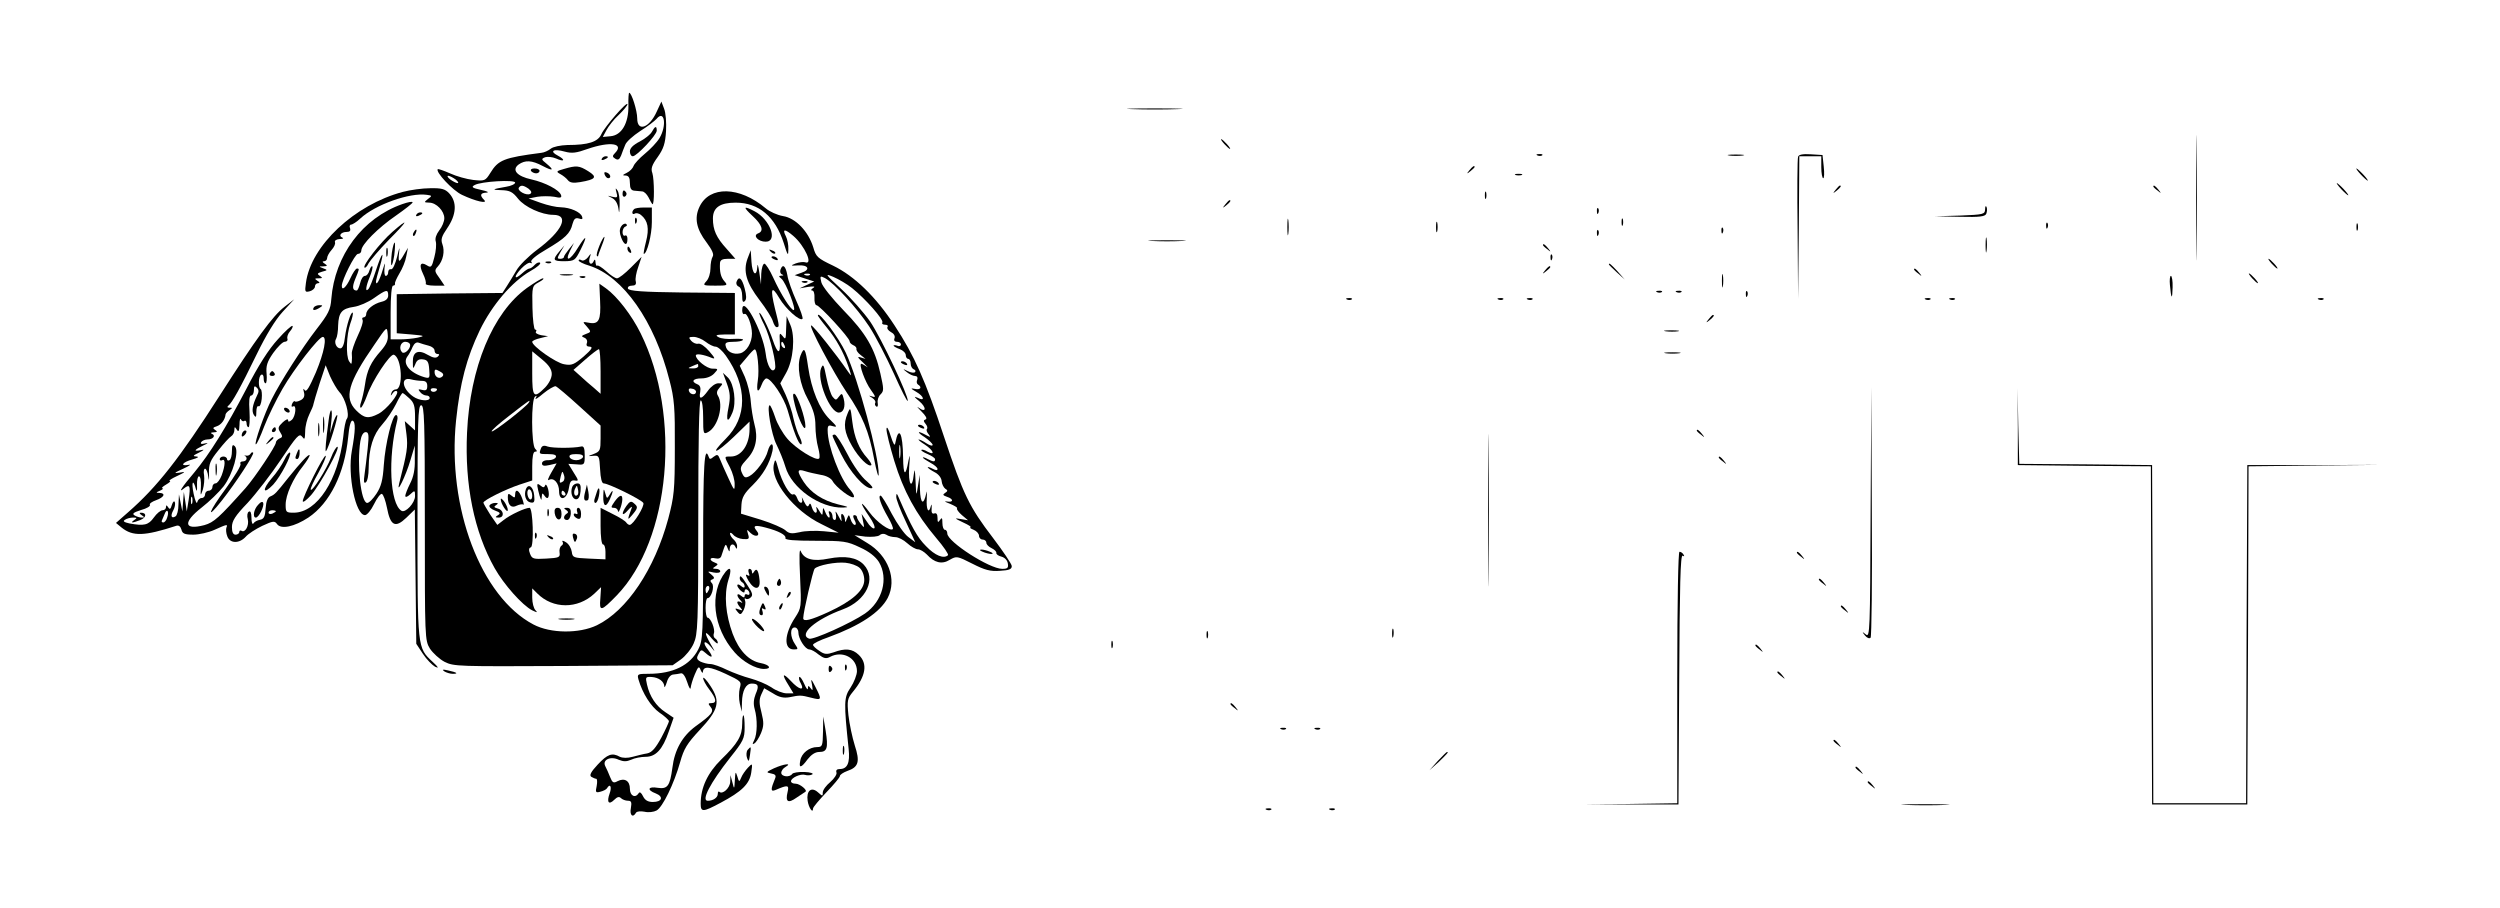 <?xml version="1.0" standalone="no"?>
<!DOCTYPE svg PUBLIC "-//W3C//DTD SVG 20010904//EN"
 "http://www.w3.org/TR/2001/REC-SVG-20010904/DTD/svg10.dtd">
<svg version="1.0" xmlns="http://www.w3.org/2000/svg"
 width="1024pt" height="372pt" viewBox="0 0 1024 372"
 preserveAspectRatio="xMidYMid meet">

<g transform="translate(0,372) scale(0.1,-0.1)"
fill="#000000" stroke="none">
<path d="M2574 3287 c1 -72 -28 -121 -73 -125 l-32 -3 15 28 c8 15 30 44 50
62 20 19 36 39 36 44 0 15 -94 -93 -107 -123 -14 -31 -53 -44 -139 -44 -29 -1
-58 -7 -68 -15 -10 -8 -27 -16 -39 -17 -154 -20 -176 -29 -209 -83 -20 -32
-23 -33 -70 -28 -26 3 -69 15 -95 27 -25 11 -48 19 -50 17 -10 -11 61 -87 99
-105 57 -27 108 -38 91 -21 -19 19 -16 29 10 30 12 1 2 6 -22 11 -37 8 -42 12
-27 20 26 15 166 23 166 10 0 -6 -17 -14 -37 -17 -58 -10 -62 -13 -18 -14 33
-1 45 -7 67 -35 27 -34 97 -66 144 -66 68 0 38 -66 -66 -143 -36 -27 -74 -65
-85 -85 -12 -20 -29 -49 -39 -64 l-18 -28 -217 -2 -216 -3 0 -80 0 -80 60 -5
c55 -5 57 -6 26 -13 -18 -4 -51 -7 -72 -7 l-39 0 0 110 c0 67 4 110 10 110 5
0 9 3 8 8 -2 4 7 23 18 42 12 19 25 51 28 70 l7 35 -16 -27 c-21 -37 -25 -35
-20 10 3 24 0 18 -8 -18 -8 -32 -18 -54 -25 -53 -7 2 -12 -4 -12 -12 0 -8 -4
-15 -10 -15 -5 0 -7 15 -5 33 4 25 2 23 -8 -10 -12 -41 -27 -67 -27 -46 0 5 7
32 15 58 22 75 10 65 -15 -12 -12 -37 -26 -72 -31 -77 -14 -15 -11 10 6 51 8
20 13 39 10 42 -3 3 -8 -5 -12 -17 -3 -12 -11 -22 -18 -22 -8 0 -16 -13 -20
-30 -4 -16 -10 -30 -14 -30 -18 0 -19 15 -6 47 17 41 18 43 7 43 -5 0 -17 -18
-27 -40 -17 -37 -35 -53 -35 -31 0 24 54 131 66 131 8 0 14 6 14 14 0 24 69
93 142 143 37 26 68 50 68 54 0 5 -19 1 -42 -7 -163 -57 -277 -210 -291 -389
-3 -43 -12 -61 -61 -124 -58 -75 -147 -214 -183 -286 -29 -56 -74 -185 -65
-185 4 0 19 33 34 73 15 39 49 109 75 154 47 82 149 213 165 213 18 0 6 -63
-28 -145 -27 -62 -39 -83 -46 -73 -6 9 -7 6 -3 -9 4 -15 0 -25 -13 -32 -11 -6
-22 -8 -24 -5 -3 3 -8 -2 -12 -11 -3 -9 -2 -13 4 -10 16 10 11 -41 -5 -55 -11
-9 -15 -9 -15 -1 0 7 -10 2 -22 -9 -19 -18 -21 -24 -10 -41 10 -16 10 -20 -3
-25 -8 -4 -15 -11 -15 -17 0 -14 -86 -143 -124 -186 -109 -122 -130 -141 -169
-152 -84 -22 -89 11 -11 72 31 24 71 63 90 87 38 50 65 145 46 164 -9 9 -12 5
-12 -19 0 -18 -4 -35 -10 -38 -5 -3 -10 -1 -10 4 0 6 -7 11 -15 11 -8 0 -15
-5 -15 -11 0 -5 5 -7 10 -4 14 8 13 -21 -2 -62 -7 -18 -18 -33 -25 -33 -7 0
-13 -7 -13 -15 0 -8 -7 -15 -15 -15 -8 0 -15 -7 -15 -15 0 -8 -6 -15 -14 -15
-8 0 -16 -8 -18 -17 -2 -10 -9 6 -15 35 -10 49 -2 63 10 17 3 -11 5 -3 4 17
-1 21 3 37 8 37 6 0 9 -19 8 -42 -2 -40 -2 -41 8 -12 5 17 7 42 5 58 -3 15 -1
27 4 27 5 0 11 -15 13 -32 3 -21 4 -16 3 13 -1 39 5 53 39 95 21 27 45 53 52
57 7 4 13 16 13 25 0 15 2 15 10 2 7 -11 10 -6 11 20 0 19 3 29 6 22 2 -6 9
-10 14 -6 5 3 9 -2 9 -10 0 -9 4 -16 8 -16 4 0 6 29 4 65 -3 44 -1 65 7 65 6
0 11 10 11 22 0 17 3 19 12 10 9 -9 9 -17 0 -34 -18 -38 -22 -62 -12 -78 8
-12 10 -9 10 13 0 16 4 26 9 23 5 -3 11 10 13 30 2 19 0 37 -4 40 -11 7 -10
52 2 59 6 3 10 -3 10 -14 0 -12 3 -21 8 -21 4 0 6 18 4 39 -3 32 2 49 27 85
18 25 39 46 47 46 9 0 14 6 11 13 -2 6 2 20 11 30 8 9 13 20 10 22 -3 3 -30
-21 -60 -55 -37 -40 -80 -107 -129 -203 -82 -157 -150 -266 -213 -342 -52 -61
-68 -87 -43 -66 25 20 28 11 20 -45 l-8 -49 -6 40 -6 40 -3 -40 -3 -40 -7 35
-7 35 -2 -42 c0 -23 -6 -45 -12 -48 -17 -11 -22 2 -9 25 6 11 9 26 6 33 -2 7
-8 2 -12 -11 -5 -18 -9 -20 -15 -10 -7 10 -9 10 -9 1 0 -7 -6 -13 -14 -13 -8
0 -24 -13 -36 -30 -22 -31 -40 -35 -100 -24 -22 5 -28 9 -18 15 7 5 22 9 33 9
17 0 17 -2 5 -10 -19 -13 -8 -13 25 0 25 10 27 30 2 30 -7 0 -6 -4 3 -10 13
-9 13 -10 0 -10 -8 0 -21 4 -29 9 -11 7 -4 12 27 22 23 6 39 16 36 21 -3 5 8
13 25 19 34 12 41 29 14 30 -15 0 -15 2 2 9 11 5 16 9 10 10 -5 0 1 7 15 15
14 8 21 15 15 15 -5 1 8 10 30 20 36 17 37 19 10 14 -25 -4 -22 -1 15 16 25
11 35 19 23 16 -38 -7 -26 11 15 22 22 6 29 11 17 12 -17 1 -15 4 10 16 22 11
24 14 7 10 -31 -6 -27 1 10 19 20 9 23 12 9 9 -16 -4 -21 -3 -17 5 4 6 16 11
26 11 23 0 35 16 18 23 -7 3 -4 6 7 6 15 1 17 3 6 10 -11 7 -9 10 7 15 18 6
34 27 36 49 1 4 8 12 16 17 13 9 13 10 0 10 -9 0 -11 3 -5 8 15 11 50 74 116
210 39 80 76 141 107 175 l47 51 -40 -31 c-48 -37 -116 -130 -265 -363 -165
-258 -257 -375 -375 -478 l-50 -44 23 -19 c46 -37 94 -35 223 7 11 4 18 -2 22
-15 4 -17 13 -21 49 -21 23 0 63 9 87 20 51 23 55 24 48 8 -2 -7 -1 -23 4 -35
11 -30 49 -30 75 -2 10 12 41 32 68 45 45 21 51 21 61 7 16 -22 70 -11 128 27
88 59 148 180 163 329 4 46 11 70 18 68 13 -5 12 -40 -3 -124 -18 -99 15 -263
54 -263 8 0 25 20 37 45 12 25 27 44 32 42 6 -2 15 -27 21 -57 14 -74 34 -84
79 -41 l35 34 3 -275 3 -275 27 -41 c15 -23 38 -46 50 -53 17 -8 14 -2 -10 20
-63 59 -62 52 -62 576 0 416 2 475 15 475 13 0 15 -60 15 -481 0 -472 0 -482
21 -516 12 -18 39 -43 60 -54 38 -19 56 -19 487 -17 l447 3 34 24 c18 13 42
42 52 65 17 38 19 74 19 519 0 311 3 477 10 477 6 0 10 -30 10 -70 0 -67 1
-70 20 -60 41 22 65 111 40 150 -6 10 -4 20 7 32 15 17 15 18 -5 18 -12 0 -30
-13 -42 -30 -26 -36 -39 -39 -32 -5 3 17 -1 27 -12 31 -27 11 -18 24 17 24 21
0 41 8 52 20 18 19 17 20 -7 20 -23 0 -68 36 -68 54 0 9 32 4 65 -10 16 -6 14
-1 -10 27 -17 20 -37 34 -46 31 -8 -2 -21 4 -28 12 -12 14 -10 16 10 16 13 0
35 -9 49 -20 14 -11 32 -20 41 -20 9 0 28 -17 42 -37 89 -126 89 -252 -1 -341
-69 -69 -40 -62 33 8 l65 63 0 -31 c0 -63 -33 -112 -76 -112 -29 0 -29 3 -4
-45 11 -22 20 -53 19 -70 0 -27 -2 -25 -25 25 -14 30 -30 66 -35 79 -8 20 -11
21 -26 10 -13 -11 -17 -11 -20 -1 -18 52 -23 -30 -23 -368 0 -360 -1 -383 -20
-420 -33 -65 -103 -100 -203 -100 -45 0 -48 -1 -42 -23 17 -58 51 -111 86
-136 21 -14 38 -30 39 -35 0 -4 -14 -35 -31 -67 -24 -44 -39 -61 -58 -65 -14
-2 -41 -9 -60 -14 -21 -6 -41 -5 -52 0 -32 18 -51 11 -91 -32 -28 -30 -35 -44
-26 -50 7 -4 16 -8 20 -8 4 0 5 -13 2 -29 -6 -27 -4 -29 15 -24 12 3 24 9 27
14 13 22 21 6 11 -21 -13 -36 -4 -49 19 -26 12 12 20 14 27 7 6 -6 19 -11 29
-11 14 0 16 -6 12 -30 -6 -29 8 -42 21 -19 4 6 19 7 35 4 16 -4 38 -1 49 5 25
13 72 110 97 199 15 54 28 75 79 130 79 84 87 117 45 181 -16 25 -30 39 -30
32 0 -7 11 -28 25 -46 29 -38 32 -56 9 -56 -14 0 -14 -3 -4 -15 16 -19 6 -32
-61 -80 -54 -40 -86 -96 -95 -170 -10 -75 -20 -88 -60 -82 -40 7 -46 -9 -8
-23 33 -13 26 -35 -12 -35 -20 0 -32 7 -40 23 -7 15 -14 20 -18 13 -14 -22
-36 -11 -36 18 0 33 -22 46 -51 31 -16 -9 -21 -6 -30 17 -6 15 -15 36 -20 45
-13 26 22 42 55 26 20 -8 32 -8 51 0 14 7 41 12 59 12 42 0 70 30 95 103 l20
57 -34 23 c-38 25 -64 64 -75 113 -7 31 -6 32 19 31 29 -2 51 -18 52 -39 0 -7
5 1 10 17 5 19 16 31 26 32 10 1 24 3 32 5 8 2 18 -12 26 -37 7 -22 13 -32 14
-22 1 10 8 34 17 55 14 33 17 35 24 17 5 -11 9 -14 9 -7 2 25 28 22 93 -8 64
-30 66 -32 58 -59 -4 -16 -4 -44 0 -62 l8 -34 1 38 c1 48 16 77 40 77 27 0 31
-9 16 -43 -8 -21 -10 -40 -4 -61 12 -42 11 -103 -2 -128 -8 -16 -8 -19 1 -13
7 4 19 23 27 42 12 30 12 43 2 84 -10 37 -10 54 -1 74 l12 26 36 -21 c25 -16
43 -20 67 -16 44 9 47 9 90 -2 43 -11 44 -9 17 44 -18 36 -20 36 -14 9 4 -23
3 -26 -5 -15 -10 13 -11 13 -12 0 0 -8 -7 0 -15 19 -8 18 -17 31 -20 28 -3 -3
-1 -15 6 -26 17 -32 -7 -27 -41 10 -34 36 -38 28 -9 -18 l20 -33 -28 0 c-15 0
-44 11 -63 25 -20 13 -59 29 -85 36 -27 7 -70 23 -96 35 -26 13 -57 24 -68 24
-12 0 -30 5 -41 10 -16 9 -17 15 -8 31 10 19 12 19 28 5 28 -25 35 -19 12 11
-27 33 -16 46 11 13 19 -24 19 -23 -1 11 -28 49 -26 61 4 24 14 -16 25 -25 25
-18 0 6 -5 15 -11 18 -6 4 -8 13 -5 21 6 16 -13 64 -26 64 -4 0 -8 18 -8 40 0
22 3 40 8 40 15 0 30 48 18 61 -8 8 -8 13 2 16 10 4 8 9 -5 20 -17 13 -16 14
10 8 15 -3 27 -1 27 5 0 5 -8 10 -17 10 -15 0 -16 2 -3 10 12 8 12 10 -3 16
-24 9 -21 23 3 17 13 -3 22 0 25 11 17 52 17 52 25 31 7 -17 9 -17 9 -2 1 20
17 23 24 5 4 -8 6 -7 6 3 1 9 -6 22 -14 29 -8 7 -15 18 -15 24 0 6 6 4 13 -4
7 -9 25 -17 40 -18 25 -2 27 1 21 20 -6 21 -6 21 10 5 21 -20 43 -12 25 9 -17
21 -8 25 37 13 54 -14 85 -31 81 -43 -3 -8 37 -11 122 -11 116 0 131 -2 183
-27 38 -17 64 -38 78 -60 40 -67 15 -161 -57 -211 -57 -39 -212 -109 -229
-103 -45 17 26 79 138 120 97 36 139 126 86 183 -28 30 -77 38 -144 25 -63
-13 -100 -3 -114 30 -6 15 -7 -21 -3 -104 6 -126 5 -128 -20 -167 -45 -68 -48
-131 -6 -131 19 0 19 1 5 22 -20 29 -21 68 -1 68 8 0 15 -9 15 -20 0 -26 28
-70 45 -70 7 0 24 -9 38 -21 21 -16 31 -18 46 -10 51 28 111 -3 111 -58 0 -15
-12 -46 -26 -67 -28 -41 -28 -61 -8 -252 6 -57 -5 -82 -37 -82 -11 0 -16 -5
-13 -14 3 -7 -9 -25 -25 -39 -17 -14 -31 -33 -31 -43 0 -16 -1 -16 -20 1 -27
24 -48 6 -42 -35 4 -28 22 -54 22 -32 0 6 25 35 55 67 30 31 55 61 55 66 0 6
14 15 30 21 47 16 53 38 31 105 -10 32 -22 88 -26 124 -6 60 -4 68 18 95 54
65 62 116 24 152 -26 25 -55 28 -103 10 -27 -9 -37 -9 -58 6 -14 9 -26 20 -26
25 0 5 28 19 63 31 129 47 212 102 243 161 39 76 2 174 -84 225 l-52 32 45 -6
c25 -2 51 0 58 6 8 7 18 7 27 2 8 -6 25 -10 37 -10 12 0 34 -11 49 -25 15 -14
35 -25 44 -25 9 0 25 -10 36 -21 31 -34 62 -42 94 -22 28 16 30 16 93 -16 51
-26 73 -32 113 -29 38 2 49 7 48 20 -1 9 -36 61 -77 115 -97 127 -121 176
-201 416 -75 227 -121 331 -202 454 -76 117 -165 203 -252 245 -63 30 -70 36
-81 75 -20 65 -72 120 -124 128 -23 4 -55 18 -71 32 -107 90 -230 93 -271 6
-22 -46 -13 -91 29 -146 23 -31 31 -49 25 -58 -5 -8 -9 -29 -9 -48 0 -19 -7
-43 -17 -53 -15 -17 -14 -18 37 -18 50 0 52 1 37 18 -15 17 -20 39 -18 75 1
12 10 17 32 17 l31 0 -36 41 c-42 46 -56 77 -56 124 0 45 29 65 93 65 95 0
162 -57 197 -165 16 -52 19 -56 19 -27 1 18 -4 42 -10 54 -16 31 -5 32 30 2
47 -40 84 -122 48 -108 -7 2 -24 0 -38 -5 -22 -9 -22 -10 10 -8 42 3 52 -18
14 -30 l-28 -10 40 -13 40 -13 -30 -14 -30 -14 35 6 c25 3 31 2 20 -5 -8 -5
-10 -10 -3 -10 6 0 10 -13 9 -30 -1 -16 3 -30 8 -30 13 0 136 -134 136 -148 0
-6 7 -12 15 -16 8 -3 14 -10 13 -15 -2 -5 6 -17 17 -25 l20 -16 -20 6 c-15 5
-13 0 11 -22 16 -16 23 -23 14 -16 -9 6 -19 12 -22 12 -12 0 16 -76 39 -107
20 -28 21 -32 6 -27 -17 5 -17 5 0 -6 9 -6 15 -15 12 -20 -3 -5 -1 -11 4 -15
6 -3 8 3 6 15 -2 11 3 27 12 35 14 14 13 22 -1 85 -23 103 -59 165 -152 260
-46 48 -86 97 -90 114 -6 26 -5 27 15 17 38 -21 131 -122 181 -198 27 -41 72
-129 102 -195 29 -65 54 -115 56 -110 5 17 -108 257 -154 325 -26 37 -79 97
-118 133 -67 62 -69 65 -33 50 21 -9 56 -29 77 -46 54 -43 131 -130 124 -141
-3 -5 2 -9 11 -9 9 0 14 -4 10 -9 -3 -6 3 -15 14 -21 12 -6 18 -16 15 -25 -4
-9 0 -15 10 -15 9 0 16 -5 16 -11 0 -6 -7 -9 -15 -5 -8 3 -15 3 -15 0 0 -2 11
-9 25 -14 14 -5 25 -16 25 -25 0 -8 5 -15 10 -15 6 0 10 -9 10 -19 0 -11 6
-21 13 -24 6 -2 9 -7 5 -11 -3 -4 -17 -3 -30 4 -22 11 -22 10 -4 -4 11 -9 26
-16 34 -16 8 0 12 -6 9 -15 -4 -8 -2 -17 3 -20 18 -11 10 -23 -12 -18 -20 4
-19 2 5 -12 33 -19 37 -41 5 -24 -16 7 -14 3 7 -14 31 -26 29 -50 -2 -27 -10
8 -5 1 11 -15 18 -18 25 -30 17 -33 -9 -3 -9 -7 0 -18 7 -8 9 -17 6 -21 -4 -3
-1 -13 6 -21 10 -13 9 -14 -10 -4 -36 20 -40 13 -5 -9 17 -12 32 -26 32 -31 0
-6 -11 -3 -25 6 -13 9 -28 16 -32 16 -4 0 7 -10 25 -21 35 -23 45 -47 11 -29
-11 7 -23 10 -25 7 -3 -2 9 -10 26 -17 16 -7 30 -16 30 -21 0 -12 -7 -11 -31
1 -10 6 -19 8 -19 6 0 -3 14 -12 30 -21 17 -9 30 -20 30 -26 0 -6 -7 -6 -20 1
-11 6 -20 8 -20 6 0 -3 13 -12 28 -20 16 -8 28 -23 29 -37 1 -12 8 -26 15 -31
11 -6 10 -10 -1 -17 -11 -7 -9 -10 8 -16 28 -9 27 -24 -1 -19 -13 2 -7 -2 12
-9 19 -8 33 -16 30 -19 -3 -3 6 -16 20 -28 l25 -21 -30 5 c-27 5 -26 3 10 -14
22 -10 36 -19 30 -20 -5 -1 0 -5 13 -10 12 -5 22 -16 22 -25 0 -8 7 -15 15
-15 8 0 15 -6 15 -13 0 -7 10 -17 21 -22 12 -6 21 -14 20 -20 -1 -5 8 -12 21
-15 14 -4 24 -15 26 -28 3 -18 -1 -22 -23 -22 -52 0 -225 111 -225 145 0 8 -4
15 -10 15 -5 0 -10 12 -10 28 0 21 -2 24 -10 12 -8 -12 -10 -10 -10 9 0 15 -5
21 -13 18 -9 -3 -13 3 -11 22 1 14 -1 18 -3 9 -9 -36 -20 -16 -17 30 1 26 0
36 -2 22 -11 -52 -24 -44 -26 16 l-1 59 -7 -45 c-7 -45 -7 -45 -10 20 -2 47
-4 54 -7 28 -7 -68 -24 -41 -19 30 4 49 3 56 -3 25 -12 -68 -21 -62 -22 13 -1
101 -18 133 -32 59 -2 -14 -8 -4 -19 30 -9 29 -16 41 -17 28 -1 -12 14 -71 32
-131 37 -122 89 -218 172 -316 30 -35 51 -66 48 -70 -17 -16 -53 -2 -90 37
-36 36 -59 78 -111 197 -8 20 -11 21 -11 6 -1 -10 17 -56 39 -102 l39 -85 -28
21 c-16 11 -46 54 -68 95 -21 41 -42 75 -46 75 -12 0 1 -38 30 -88 14 -24 23
-46 20 -49 -11 -11 -67 29 -96 69 -40 54 -41 41 -1 -17 17 -24 26 -46 21 -49
-5 -3 -19 9 -30 27 l-22 32 6 -30 c6 -29 6 -29 -9 -11 -9 11 -16 23 -16 28 0
4 -5 8 -10 8 -7 0 -7 -6 0 -20 7 -12 7 -20 1 -20 -5 0 -13 10 -17 23 -7 21 -7
21 -15 2 -6 -16 -8 -17 -8 -3 -1 9 -5 19 -10 22 -5 4 -7 -4 -5 -16 3 -18 1
-16 -11 7 -12 23 -15 25 -11 8 2 -13 0 -23 -5 -23 -5 0 -9 6 -9 14 0 8 -4 18
-10 21 -6 3 -7 -1 -4 -9 3 -9 3 -16 0 -16 -4 0 -11 10 -16 23 -8 20 -9 20 -10
2 -1 -18 -2 -18 -16 5 -8 14 -13 17 -10 8 3 -10 2 -18 -3 -18 -5 0 -12 10 -16
23 -4 15 -8 18 -12 8 -4 -10 -10 -5 -20 15 -7 16 -11 21 -8 12 6 -25 -12 -22
-20 2 -4 11 -11 18 -16 15 -12 -8 -47 51 -61 105 -11 40 -13 42 -18 20 -17
-67 81 -192 195 -247 l70 -35 -60 6 c-33 3 -78 2 -100 -4 -32 -7 -43 -6 -58 8
-10 9 -55 29 -100 43 l-82 25 2 38 c2 29 12 46 46 79 42 42 69 87 81 140 3 15
2 27 -3 27 -5 0 -12 -12 -16 -27 -8 -34 -49 -89 -75 -103 -17 -9 -22 -7 -31
13 -9 20 -6 28 20 56 37 39 47 87 31 144 -6 23 -13 66 -15 94 -2 29 -13 73
-24 99 l-21 46 28 33 c15 19 30 34 33 34 11 2 20 -84 13 -127 -7 -47 1 -56 16
-17 5 14 14 25 19 25 20 0 72 -78 87 -130 24 -87 45 -140 55 -140 5 0 3 13 -5
29 -9 16 -20 51 -26 77 -5 27 -20 70 -32 97 l-22 47 23 41 c31 54 39 151 18
199 l-15 35 -2 -50 c-1 -45 -2 -48 -14 -32 -13 16 -14 14 -12 -22 3 -55 -9
-52 -29 7 -16 48 -54 123 -55 109 0 -4 9 -26 20 -47 24 -47 53 -167 44 -181
-12 -20 -32 12 -38 64 -12 91 -96 246 -96 176 0 -11 4 -18 9 -15 11 7 31 -46
31 -80 0 -38 -22 -74 -48 -81 -29 -7 -56 7 -60 31 -3 12 4 16 32 16 19 0 37 3
39 8 3 4 -14 5 -38 4 -24 -2 -52 1 -62 7 -15 8 -10 10 25 11 l42 0 0 85 0 85
-217 2 c-162 2 -217 6 -221 16 -2 7 5 12 16 12 14 0 19 5 16 18 -3 9 2 36 10
58 l14 42 -44 -44 c-24 -24 -49 -44 -57 -44 -7 0 -27 13 -44 29 -18 16 -34 26
-37 23 -3 -3 -6 3 -7 14 0 10 -3 13 -6 7 -9 -23 -25 -14 -18 10 7 21 6 21 -7
3 -8 -10 -20 -16 -26 -12 -7 4 -12 4 -12 -1 0 -4 19 -14 43 -21 139 -44 268
-227 329 -469 20 -76 23 -113 22 -278 0 -174 -3 -199 -27 -290 -56 -207 -169
-376 -292 -436 -73 -35 -190 -34 -260 3 -215 113 -354 479 -317 836 16 153 43
256 97 369 51 105 132 199 208 243 27 15 44 30 39 34 -5 3 -15 -1 -22 -9 -7
-8 -17 -15 -22 -15 -5 0 -18 -9 -30 -20 -33 -30 -35 -14 -3 20 15 16 33 27 38
23 6 -3 7 -1 3 5 -4 6 21 27 61 50 78 46 99 66 108 105 6 21 12 26 26 22 14
-5 17 -2 13 8 -7 19 -48 37 -87 38 -18 0 -54 8 -82 18 l-50 18 36 7 c19 3 50
3 69 0 25 -6 32 -4 28 7 -7 21 -64 51 -121 64 -60 13 -82 39 -53 61 27 19 54
18 99 -6 42 -22 49 -18 15 10 -21 17 -22 19 -5 26 10 3 30 1 44 -5 35 -16 41
-6 7 12 -35 18 -17 29 29 16 29 -8 47 -6 94 11 93 32 152 23 111 -18 -10 -10
-10 -15 2 -22 11 -7 17 -4 24 13 4 12 12 32 17 44 4 12 32 37 61 56 29 18 59
41 67 50 33 40 43 -28 12 -79 -11 -18 -38 -46 -60 -64 -22 -18 -43 -41 -46
-50 -3 -9 -15 -22 -28 -28 -18 -9 -19 -11 -4 -11 12 -1 17 -9 17 -31 0 -21 5
-30 18 -31 9 -1 24 -2 32 -3 8 0 19 -11 26 -24 6 -12 13 -25 16 -28 9 -8 8
103 0 127 -7 18 -2 33 22 66 24 34 31 56 34 106 2 34 -1 75 -8 92 l-11 29 -19
-41 c-30 -67 -80 -85 -80 -28 0 32 -23 105 -33 105 -2 0 -4 -24 -3 -53z m-708
-302 c10 -8 14 -15 8 -15 -5 0 -19 7 -30 15 -10 8 -14 15 -8 15 5 0 19 -7 30
-15z m299 -38 c12 -10 14 -16 7 -21 -15 -9 -54 12 -47 25 8 12 18 11 40 -4z
m1152 -353 c-3 -3 -12 -4 -19 -1 -8 3 -5 6 6 6 11 1 17 -2 13 -5z m-1727 -84
c0 -13 -9 -22 -27 -26 -33 -8 -63 -32 -63 -51 0 -7 -5 -13 -11 -13 -5 0 -7 -5
-4 -10 4 -6 -5 -35 -20 -66 -14 -30 -25 -63 -24 -72 1 -9 1 -24 0 -32 -1 -13
-2 -13 -11 0 -14 22 -11 109 5 155 8 21 12 41 10 44 -7 7 -26 -52 -32 -100 -3
-29 -10 -46 -19 -46 -16 0 -27 25 -17 40 4 7 8 31 8 54 2 53 15 69 64 76 22 3
59 19 83 36 51 36 58 37 58 11z m-29 -226 c-42 -47 -58 -81 -66 -139 -4 -28
-12 -60 -16 -72 -5 -13 -5 -23 -1 -23 4 0 15 22 25 49 21 61 95 173 110 168
33 -11 40 -142 8 -142 -8 0 -16 -7 -18 -15 -4 -13 -3 -13 6 0 5 8 13 11 17 7
10 -10 -43 -75 -76 -92 -41 -21 -58 -19 -91 14 -51 51 -34 113 75 270 51 75
51 75 54 43 3 -25 -4 -41 -27 -68z m119 22 c0 -17 -24 -38 -33 -29 -15 15 -6
43 13 43 11 0 20 -6 20 -14z m76 -2 c13 -3 24 -12 24 -20 0 -8 5 -14 12 -14 8
0 9 -3 2 -10 -8 -8 -20 -6 -41 6 -40 24 -63 13 -62 -28 0 -31 1 -31 10 -10 6
17 15 22 31 20 19 -2 24 -10 26 -41 3 -36 2 -38 -20 -32 -60 18 -90 55 -70 84
7 9 17 27 22 40 7 15 16 21 26 17 9 -3 27 -9 40 -12z m1458 0 c3 -8 2 -12 -4
-9 -6 3 -10 10 -10 16 0 14 7 11 14 -7z m-354 -84 c0 -5 -10 -10 -22 -9 -22 0
-22 1 -3 9 11 5 21 9 23 9 1 1 2 -3 2 -9z m-1469 -107 c23 -24 42 -92 30 -108
-5 -5 -12 -39 -15 -74 -20 -176 -107 -311 -203 -311 -31 0 -33 2 -33 33 0 40
30 107 71 158 17 22 29 42 27 45 -5 4 -35 -28 -88 -94 -49 -62 -55 -68 -72
-75 -11 -4 -18 -20 -20 -49 -2 -34 -7 -44 -23 -47 -11 -2 -23 -8 -27 -15 -4
-6 -8 4 -8 22 0 21 -4 31 -11 26 -6 -3 -8 -17 -4 -31 6 -26 -11 -57 -26 -47
-5 3 -9 0 -9 -5 0 -6 -7 -11 -15 -11 -10 0 -15 10 -15 31 0 25 13 46 64 99 35
38 97 118 137 178 64 96 75 108 86 94 11 -15 12 -12 13 21 0 21 8 52 17 70 9
18 17 37 17 42 1 6 12 43 25 84 l25 75 18 -45 c11 -24 28 -54 39 -66z m421 65
c-13 -13 -32 -2 -32 18 0 12 4 13 21 3 14 -7 18 -14 11 -21z m-84 -18 c16 0
22 -6 22 -21 0 -17 -5 -20 -21 -16 -16 4 -18 3 -8 -9 6 -8 18 -14 25 -14 8 0
14 -4 14 -10 0 -15 -43 -12 -68 6 -46 32 -52 82 -8 70 11 -3 31 -6 44 -6z m62
-34 c0 -11 -19 -15 -25 -6 -3 5 1 10 9 10 9 0 16 -2 16 -4z m1061 -11 c-1 -15
-24 -12 -29 3 -3 9 2 13 12 10 10 -1 17 -7 17 -13z m-1174 -27 c19 -17 23 -32
23 -76 l0 -55 -21 19 -21 19 7 -55 c6 -51 3 -71 -30 -200 -13 -52 28 33 46 95
l18 60 0 -58 c1 -39 -5 -70 -19 -97 -11 -22 -20 -45 -20 -51 0 -7 8 -5 20 6
19 18 20 17 20 -7 0 -28 -40 -71 -56 -60 -47 30 -56 216 -17 370 3 12 1 22 -5
22 -15 0 -44 -117 -50 -205 -4 -62 -11 -88 -30 -117 -14 -21 -30 -38 -38 -38
-26 0 -43 158 -28 253 4 24 12 37 22 37 12 0 14 -11 8 -67 -4 -38 -10 -86 -13
-107 -4 -28 -3 -37 5 -32 7 4 12 31 12 59 1 82 18 137 56 179 19 21 44 59 56
83 12 25 24 45 27 45 3 0 15 -10 28 -22z m2010 -240 c-2 -13 -4 -3 -4 22 0 25
2 35 4 23 2 -13 2 -33 0 -45z m-2900 -190 c-3 -7 -5 -2 -5 12 0 14 2 19 5 13
2 -7 2 -19 0 -25z m-102 -57 c-3 -12 -11 -21 -16 -21 -6 0 -8 3 -6 8 2 4 7 16
11 26 9 25 20 13 11 -13z m445 25 c0 -2 -7 -6 -15 -10 -8 -3 -15 -1 -15 4 0 6
7 10 15 10 8 0 15 -2 15 -4z m2391 -232 c11 -10 19 -30 19 -50 0 -42 -49 -86
-147 -131 -72 -33 -103 -41 -103 -25 0 24 40 196 47 203 14 14 86 28 126 24
21 -2 47 -11 58 -21z m-617 -89 c-4 -8 -8 -15 -10 -15 -2 0 -4 7 -4 15 0 8 4
15 10 15 5 0 7 -7 4 -15z"/>
<path d="M1346 1998 c-11 -82 -15 -130 -11 -126 11 10 53 148 46 148 -4 0 -12
-17 -18 -37 l-11 -38 5 48 c7 58 -4 63 -11 5z"/>
<path d="M1323 1980 c0 -30 2 -43 4 -27 2 15 2 39 0 55 -2 15 -4 2 -4 -28z"/>
<path d="M1303 1960 c0 -25 2 -35 4 -22 2 12 2 32 0 45 -2 12 -4 2 -4 -23z"/>
<path d="M1356 1846 c-19 -49 -76 -139 -83 -132 -3 3 11 34 31 69 19 35 33 67
30 70 -7 7 -94 -168 -94 -186 1 -7 16 5 35 26 37 43 121 197 107 197 -5 0 -17
-20 -26 -44z"/>
<path d="M1216 1864 c-8 -20 -8 -24 2 -24 4 0 8 9 9 20 2 24 -3 26 -11 4z"/>
<path d="M1165 1837 c-9 -19 -32 -54 -52 -76 -41 -48 -36 -70 6 -26 31 34 77
122 69 131 -4 3 -14 -10 -23 -29z"/>
<path d="M1057 1652 c-18 -19 -23 -52 -9 -52 12 0 35 46 30 60 -2 7 -10 5 -21
-8z"/>
<path d="M8995 2910 c0 -228 1 -322 2 -208 2 115 2 301 0 415 -1 115 -2 21 -2
-207z"/>
<path d="M4638 3273 c50 -2 134 -2 185 0 50 1 9 3 -93 3 -102 0 -143 -2 -92
-3z"/>
<path d="M2670 3180 c-6 -11 -29 -29 -50 -40 -26 -13 -40 -27 -40 -40 0 -11 5
-20 12 -20 16 0 98 87 98 105 0 21 -7 19 -20 -5z"/>
<path d="M5015 3130 c10 -11 20 -20 23 -20 3 0 -3 9 -13 20 -10 11 -20 20 -23
20 -3 0 3 -9 13 -20z"/>
<path d="M6298 3083 c7 -3 16 -2 19 1 4 3 -2 6 -13 5 -11 0 -14 -3 -6 -6z"/>
<path d="M7083 3083 c15 -2 39 -2 55 0 15 2 2 4 -28 4 -30 0 -43 -2 -27 -4z"/>
<path d="M7365 3078 c-3 -7 -4 -141 -2 -298 l2 -285 3 293 2 292 45 0 45 0 0
-45 c0 -25 4 -45 8 -45 4 0 5 21 2 48 l-5 47 -48 3 c-32 2 -49 -1 -52 -10z"/>
<path d="M2465 3070 c-3 -6 1 -7 9 -4 18 7 21 14 7 14 -6 0 -13 -4 -16 -10z"/>
<path d="M2310 3028 c-32 -9 -33 -11 -15 -21 11 -6 25 -17 31 -25 8 -10 21
-13 50 -8 65 11 72 21 33 45 -37 23 -48 24 -99 9z"/>
<path d="M6019 3023 c-13 -16 -12 -17 4 -4 9 7 17 15 17 17 0 8 -8 3 -21 -13z"/>
<path d="M2175 3020 c3 -5 13 -10 21 -10 8 0 14 5 14 10 0 6 -9 10 -21 10 -11
0 -17 -4 -14 -10z"/>
<path d="M9670 3005 c13 -14 26 -25 28 -25 3 0 -5 11 -18 25 -13 14 -26 25
-28 25 -3 0 5 -11 18 -25z"/>
<path d="M2477 3004 c3 -7 9 -14 14 -14 14 0 10 17 -5 23 -10 4 -13 1 -9 -9z"/>
<path d="M6208 3003 c6 -2 18 -2 25 0 6 3 1 5 -13 5 -14 0 -19 -2 -12 -5z"/>
<path d="M9590 2945 c13 -14 26 -25 28 -25 3 0 -5 11 -18 25 -13 14 -26 25
-28 25 -3 0 5 -11 18 -25z"/>
<path d="M7519 2943 c-13 -16 -12 -17 4 -4 16 13 21 21 13 21 -2 0 -10 -8 -17
-17z"/>
<path d="M8820 2956 c0 -2 8 -10 18 -17 15 -13 16 -12 3 4 -13 16 -21 21 -21
13z"/>
<path d="M1650 2934 c-197 -52 -377 -220 -397 -373 -5 -37 -4 -39 16 -34 11 3
21 12 21 19 0 8 6 14 13 14 8 0 7 4 -3 10 -12 8 -12 10 5 10 17 0 17 2 5 10
-12 8 -11 11 9 17 23 6 24 7 5 14 -19 7 -19 8 1 8 17 1 17 3 5 11 -10 6 -11
10 -2 10 6 0 12 6 12 13 0 7 8 22 18 33 10 11 17 25 14 32 -2 7 6 12 20 13 13
0 17 3 10 6 -17 7 -5 23 18 23 13 0 17 5 14 15 -4 8 -1 15 4 15 6 0 23 11 38
25 61 57 203 107 272 97 22 -3 23 -4 5 -17 -17 -14 -17 -14 5 -15 29 0 62 -34
62 -64 0 -13 -9 -35 -21 -50 -12 -16 -18 -33 -14 -45 3 -11 1 -40 -6 -65 -10
-40 -13 -44 -30 -33 -27 17 -34 2 -16 -35 9 -18 13 -36 11 -40 -3 -4 13 -8 36
-8 l41 0 -21 31 c-20 27 -21 32 -7 47 22 24 30 63 19 92 -7 19 -3 32 19 64 39
57 42 108 9 144 -17 18 -31 22 -78 21 -31 0 -82 -7 -112 -15z"/>
<path d="M2525 2932 c6 -21 4 -23 -17 -18 -23 6 -23 6 -1 -5 14 -7 23 -23 26
-43 3 -23 4 -20 5 14 1 25 -3 52 -9 60 -8 12 -9 10 -4 -8z"/>
<path d="M2550 2924 c0 -8 5 -12 10 -9 6 4 8 11 5 16 -9 14 -15 11 -15 -7z"/>
<path d="M6082 2920 c0 -14 2 -19 5 -12 2 6 2 18 0 25 -3 6 -5 1 -5 -13z"/>
<path d="M5019 2883 c-13 -16 -12 -17 4 -4 16 13 21 21 13 21 -2 0 -10 -8 -17
-17z"/>
<path d="M8131 2863 c-1 -21 -6 -22 -103 -26 l-103 -3 103 -2 c82 -2 104 1
108 13 3 8 4 20 1 27 -3 7 -6 3 -6 -9z"/>
<path d="M2597 2863 c-11 -10 -8 -25 3 -18 6 4 18 1 26 -6 28 -23 34 -55 20
-109 -7 -27 -11 -50 -9 -50 13 0 33 78 33 130 l0 60 -33 0 c-19 0 -37 -3 -40
-7z"/>
<path d="M3083 2835 c39 -36 47 -62 22 -71 -23 -9 1 -34 31 -34 52 0 18 92
-46 125 -46 24 -48 18 -7 -20z"/>
<path d="M6541 2854 c0 -11 3 -14 6 -6 3 7 2 16 -1 19 -3 4 -6 -2 -5 -13z"/>
<path d="M1705 2840 c-3 -6 1 -7 9 -4 18 7 21 14 7 14 -6 0 -13 -4 -16 -10z"/>
<path d="M5273 2790 c0 -30 2 -43 4 -27 2 15 2 39 0 55 -2 15 -4 2 -4 -28z"/>
<path d="M2601 2814 c0 -11 3 -14 6 -6 3 7 2 16 -1 19 -3 4 -6 -2 -5 -13z"/>
<path d="M6642 2810 c0 -14 2 -19 5 -12 2 6 2 18 0 25 -3 6 -5 1 -5 -13z"/>
<path d="M5882 2790 c0 -19 2 -27 5 -17 2 9 2 25 0 35 -3 9 -5 1 -5 -18z"/>
<path d="M1607 2770 c-50 -44 -123 -138 -114 -146 3 -3 11 5 17 18 7 12 44 56
83 96 79 79 85 94 14 32z"/>
<path d="M2544 2792 c-7 -11 -7 -25 0 -44 12 -33 26 -37 26 -7 0 11 -4 17 -10
14 -5 -3 -10 3 -10 14 0 10 5 21 12 23 7 3 8 7 2 11 -5 3 -15 -2 -20 -11z"/>
<path d="M8381 2794 c0 -11 3 -14 6 -6 3 7 2 16 -1 19 -3 4 -6 -2 -5 -13z"/>
<path d="M9652 2790 c0 -14 2 -19 5 -12 2 6 2 18 0 25 -3 6 -5 1 -5 -13z"/>
<path d="M7051 2774 c0 -11 3 -14 6 -6 3 7 2 16 -1 19 -3 4 -6 -2 -5 -13z"/>
<path d="M1695 2769 c-4 -6 -5 -12 -2 -15 2 -3 7 2 10 11 7 17 1 20 -8 4z"/>
<path d="M6541 2764 c0 -11 3 -14 6 -6 3 7 2 16 -1 19 -3 4 -6 -2 -5 -13z"/>
<path d="M8133 2715 c0 -27 2 -38 4 -22 2 15 2 37 0 50 -2 12 -4 0 -4 -28z"/>
<path d="M2367 2705 c-31 -52 -56 -61 -32 -12 l16 32 -20 -25 c-11 -14 -21
-28 -21 -32 0 -5 -7 -8 -15 -8 -14 0 -13 3 1 28 l16 27 -21 -25 c-29 -35 -27
-40 22 -40 40 1 43 3 65 47 30 60 24 64 -11 8z"/>
<path d="M2455 2713 c-8 -20 -13 -38 -10 -41 3 -3 5 -3 5 0 0 3 7 22 15 42 8
20 13 36 10 36 -2 0 -12 -16 -20 -37z"/>
<path d="M4718 2733 c34 -2 90 -2 125 0 34 2 6 3 -63 3 -69 0 -97 -1 -62 -3z"/>
<path d="M1605 2685 c-3 -26 -4 -49 -2 -51 3 -3 8 16 12 41 3 26 4 49 2 51 -3
3 -8 -16 -12 -41z"/>
<path d="M6320 2716 c0 -2 8 -10 18 -17 15 -13 16 -12 3 4 -13 16 -21 21 -21
13z"/>
<path d="M1582 2685 c0 -16 2 -22 5 -12 2 9 2 23 0 30 -3 6 -5 -1 -5 -18z"/>
<path d="M2570 2701 c0 -6 4 -13 10 -16 6 -3 7 1 4 9 -7 18 -14 21 -14 7z"/>
<path d="M3157 2689 c7 -7 15 -10 18 -7 3 3 -2 9 -12 12 -14 6 -15 5 -6 -5z"/>
<path d="M3062 2661 c-19 -52 -5 -99 49 -170 27 -35 52 -75 55 -88 4 -12 10
-23 15 -23 12 0 12 3 -7 77 -20 82 -14 97 18 42 26 -44 84 -96 95 -85 3 3 -8
36 -25 73 -17 38 -34 85 -37 106 -7 38 -19 48 -28 23 -3 -8 -1 -17 6 -20 8 -3
7 -5 -2 -5 -13 -1 -12 -3 0 -13 18 -15 62 -128 50 -128 -12 0 -53 65 -84 133
-14 31 -31 57 -36 57 -6 0 -12 -19 -13 -42 l-1 -43 -7 50 c-4 28 -8 38 -8 23
-3 -46 -21 -31 -24 20 l-3 47 -13 -34z"/>
<path d="M6351 2664 c0 -11 3 -14 6 -6 3 7 2 16 -1 19 -3 4 -6 -2 -5 -13z"/>
<path d="M3160 2666 c0 -2 7 -7 16 -10 8 -3 12 -2 9 4 -6 10 -25 14 -25 6z"/>
<path d="M9305 2640 c10 -11 20 -20 23 -20 3 0 -3 9 -13 20 -10 11 -20 20 -23
20 -3 0 3 -9 13 -20z"/>
<path d="M2238 2643 c7 -3 16 -2 19 1 4 3 -2 6 -13 5 -11 0 -14 -3 -6 -6z"/>
<path d="M6590 2637 c0 -2 15 -16 33 -33 l32 -29 -29 33 c-28 30 -36 37 -36
29z"/>
<path d="M6329 2613 c-13 -16 -12 -17 4 -4 9 7 17 15 17 17 0 8 -8 3 -21 -13z"/>
<path d="M7840 2616 c0 -2 8 -10 18 -17 15 -13 16 -12 3 4 -13 16 -21 21 -21
13z"/>
<path d="M7053 2570 c0 -25 2 -35 4 -22 2 12 2 32 0 45 -2 12 -4 2 -4 -23z"/>
<path d="M2298 2593 c12 -2 32 -2 45 0 12 2 2 4 -23 4 -25 0 -35 -2 -22 -4z"/>
<path d="M9225 2580 c10 -11 20 -20 23 -20 3 0 -3 9 -13 20 -10 11 -20 20 -23
20 -3 0 3 -9 13 -20z"/>
<path d="M2378 2583 c7 -3 16 -2 19 1 4 3 -2 6 -13 5 -11 0 -14 -3 -6 -6z"/>
<path d="M8888 2553 c5 -59 10 -63 11 -10 1 26 -3 47 -7 47 -4 0 -6 -17 -4
-37z"/>
<path d="M2159 2541 c-141 -101 -234 -327 -246 -593 -10 -214 29 -406 113
-555 37 -66 113 -152 154 -173 21 -10 23 -10 13 1 -7 7 -13 30 -13 51 l0 38
21 -21 c64 -64 165 -64 233 -1 l28 27 -3 -47 c-5 -55 3 -53 68 14 219 228 265
734 97 1073 -36 73 -96 151 -142 184 l-27 19 3 -70 c4 -79 -5 -98 -46 -90 -27
5 -27 5 -8 -16 18 -21 18 -22 -4 -30 -19 -7 -20 -10 -7 -15 10 -4 14 -13 11
-22 -4 -10 0 -15 12 -15 14 -1 8 -11 -25 -40 -39 -33 -49 -38 -80 -32 -33 5
-131 74 -131 92 0 4 15 11 33 15 l32 8 -28 4 c-15 3 -25 9 -22 14 4 5 2 9 -3
9 -5 0 -10 40 -11 89 -2 89 -1 90 26 105 15 8 23 15 17 16 -6 0 -35 -18 -65
-39z m301 -343 l0 -91 -27 24 c-16 13 -41 35 -56 49 l-28 25 48 42 c26 23 51
42 56 43 4 0 7 -41 7 -92z m-200 -10 c0 -16 -11 -38 -27 -55 -47 -47 -53 -41
-53 58 l0 90 40 -33 c28 -23 40 -41 40 -60z m113 -132 l87 -79 0 -53 c0 -48
-2 -53 -27 -63 -27 -10 -27 -10 -3 -8 24 2 25 -1 28 -55 2 -38 7 -58 15 -58
19 0 154 -66 162 -80 7 -11 -41 -90 -56 -90 -4 0 -11 5 -14 10 -4 6 -29 22
-56 35 l-49 25 0 -75 c0 -43 4 -75 10 -75 6 0 10 -14 10 -30 l0 -31 -67 3
c-64 3 -68 4 -71 28 -2 14 -12 32 -24 39 -11 7 -17 8 -14 2 4 -5 2 -13 -4 -16
-6 -4 -10 -16 -8 -28 3 -20 -2 -22 -55 -25 -52 -3 -58 -1 -66 20 -6 15 -5 24
3 26 14 3 9 162 -5 162 -18 0 -80 -29 -106 -50 l-26 -20 -29 42 c-15 24 -28
46 -28 49 0 10 91 55 148 74 l52 17 0 59 c0 39 4 59 12 59 9 0 9 3 0 12 -16
16 -17 204 0 214 7 5 8 3 2 -7 -4 -8 10 1 31 19 22 18 45 31 51 30 6 -2 50
-39 97 -82z m-207 15 c-11 -18 -147 -124 -152 -118 -3 3 30 32 73 65 81 63 88
68 79 53z"/>
<path d="M2216 1884 c-9 -24 -9 -24 30 -24 24 0 34 -4 31 -12 -2 -7 -16 -13
-30 -13 -16 1 -27 -5 -27 -13 0 -10 8 -12 30 -7 l30 7 -22 -38 c-12 -21 -17
-34 -10 -30 20 12 42 -13 42 -46 0 -44 33 -34 40 12 4 27 9 34 24 32 17 -3 17
-1 -4 32 l-22 36 34 -2 c32 -3 33 -2 33 37 0 30 -4 39 -15 36 -31 -7 -116 -7
-137 0 -15 6 -23 3 -27 -7z m172 -36 c-3 -7 -15 -13 -28 -13 -13 0 -25 6 -27
13 -3 8 6 12 27 12 21 0 30 -4 28 -12z m-82 -100 c-15 -10 -16 -6 -9 22 6 22
7 22 13 4 4 -10 2 -22 -4 -26z m9 -48 c3 -5 1 -10 -4 -10 -6 0 -11 5 -11 10 0
6 2 10 4 10 3 0 8 -4 11 -10z"/>
<path d="M2201 1729 c1 -8 5 -25 9 -39 7 -21 8 -22 9 -5 1 16 3 17 11 5 14
-22 23 -5 15 27 -4 15 -10 22 -12 15 -4 -10 -8 -10 -19 -1 -11 9 -14 8 -13 -2z"/>
<path d="M2344 1726 c-9 -23 0 -51 16 -51 10 0 16 12 18 33 2 24 -1 32 -13 32
-8 0 -18 -6 -21 -14z m22 -33 c-11 -11 -19 6 -11 24 8 17 8 17 12 0 3 -10 2
-21 -1 -24z"/>
<path d="M2154 1716 c-9 -24 0 -51 19 -54 15 -3 18 2 15 29 -3 35 -24 51 -34
25z m26 -27 c0 -11 -4 -17 -10 -14 -5 3 -10 15 -10 26 0 11 5 17 10 14 6 -3
10 -15 10 -26z"/>
<path d="M2397 1706 c-8 -29 -5 -41 10 -35 5 2 6 18 3 34 l-6 30 -7 -29z"/>
<path d="M2445 1706 c-3 -9 -7 -23 -10 -31 -2 -8 -1 -15 4 -15 5 0 11 12 14
28 6 30 0 44 -8 18z"/>
<path d="M2471 1688 c-1 -44 11 -49 27 -13 15 33 15 46 0 20 -12 -19 -12 -19
-19 5 -6 21 -7 20 -8 -12z"/>
<path d="M2110 1694 c0 -14 -3 -14 -15 -4 -12 10 -15 9 -15 -6 0 -34 15 -47
37 -35 11 5 23 7 27 4 3 -4 1 8 -5 25 -12 34 -29 43 -29 16z"/>
<path d="M2517 1665 c-15 -22 -16 -25 -2 -25 8 0 15 -6 16 -12 1 -18 17 23 18
45 1 24 -11 21 -32 -8z"/>
<path d="M2051 1675 c0 -18 28 -61 29 -44 0 8 -7 24 -15 35 -8 10 -14 15 -14
9z"/>
<path d="M2566 1648 c-23 -33 -19 -47 6 -18 13 15 19 18 15 8 -18 -48 -18 -52
2 -28 25 30 25 34 7 49 -11 10 -17 7 -30 -11z"/>
<path d="M2005 1650 c-3 -6 6 -15 22 -21 22 -8 24 -12 13 -19 -13 -8 -12 -10
3 -10 24 0 21 31 -4 37 -16 4 -17 8 -7 14 10 7 9 9 -4 9 -9 0 -20 -5 -23 -10z"/>
<path d="M2242 1620 c0 -14 2 -19 5 -12 2 6 2 18 0 25 -3 6 -5 1 -5 -13z"/>
<path d="M2272 1618 c5 -32 28 -35 28 -4 0 17 -5 26 -16 26 -10 0 -14 -7 -12
-22z"/>
<path d="M2319 1631 c9 -6 10 -11 2 -15 -15 -10 -14 -26 2 -26 7 0 14 11 15
25 1 18 -3 25 -16 25 -13 0 -14 -2 -3 -9z"/>
<path d="M2364 1624 c3 -8 2 -12 -4 -9 -6 3 -10 2 -10 -3 0 -6 7 -12 15 -16
11 -4 15 1 15 19 0 14 -5 25 -11 25 -6 0 -8 -7 -5 -16z"/>
<path d="M2191 1524 c0 -11 3 -14 6 -6 3 7 2 16 -1 19 -3 4 -6 -2 -5 -13z"/>
<path d="M2347 1519 c6 -23 9 -24 16 -5 3 8 0 17 -7 19 -10 4 -12 -1 -9 -14z"/>
<path d="M2247 1519 c7 -7 15 -10 18 -7 3 3 -2 9 -12 12 -14 6 -15 5 -6 -5z"/>
<path d="M3017 2566 c-3 -8 1 -17 9 -20 8 -3 14 -19 14 -38 0 -23 3 -29 11
-21 7 7 7 22 -1 52 -11 42 -24 52 -33 27z"/>
<path d="M3288 2563 c7 -3 16 -2 19 1 4 3 -2 6 -13 5 -11 0 -14 -3 -6 -6z"/>
<path d="M6788 2523 c7 -3 16 -2 19 1 4 3 -2 6 -13 5 -11 0 -14 -3 -6 -6z"/>
<path d="M6868 2523 c7 -3 16 -2 19 1 4 3 -2 6 -13 5 -11 0 -14 -3 -6 -6z"/>
<path d="M7151 2514 c0 -11 3 -14 6 -6 3 7 2 16 -1 19 -3 4 -6 -2 -5 -13z"/>
<path d="M5518 2493 c7 -3 16 -2 19 1 4 3 -2 6 -13 5 -11 0 -14 -3 -6 -6z"/>
<path d="M6138 2493 c7 -3 16 -2 19 1 4 3 -2 6 -13 5 -11 0 -14 -3 -6 -6z"/>
<path d="M6258 2493 c7 -3 16 -2 19 1 4 3 -2 6 -13 5 -11 0 -14 -3 -6 -6z"/>
<path d="M7888 2493 c7 -3 16 -2 19 1 4 3 -2 6 -13 5 -11 0 -14 -3 -6 -6z"/>
<path d="M7988 2493 c7 -3 16 -2 19 1 4 3 -2 6 -13 5 -11 0 -14 -3 -6 -6z"/>
<path d="M9498 2493 c7 -3 16 -2 19 1 4 3 -2 6 -13 5 -11 0 -14 -3 -6 -6z"/>
<path d="M1285 2460 c-8 -13 5 -13 25 0 13 8 13 10 -2 10 -9 0 -20 -4 -23 -10z"/>
<path d="M3350 2428 c0 -3 16 -25 36 -49 39 -47 69 -101 90 -163 13 -40 13
-40 -4 -16 -48 70 -139 184 -149 187 -15 5 91 -194 146 -276 63 -92 91 -160
111 -269 10 -53 19 -83 19 -65 2 72 -84 391 -135 499 -28 60 -112 173 -114
152z"/>
<path d="M6999 2413 c-13 -16 -12 -17 4 -4 16 13 21 21 13 21 -2 0 -10 -8 -17
-17z"/>
<path d="M6823 2363 c15 -2 37 -2 50 0 12 2 0 4 -28 4 -27 0 -38 -2 -22 -4z"/>
<path d="M3279 2264 c-16 -43 -4 -118 31 -181 22 -42 30 -70 30 -107 0 -28 5
-68 11 -89 6 -22 8 -42 4 -45 -11 -12 -96 41 -130 81 -19 22 -42 62 -50 88 -9
27 -19 49 -22 49 -14 0 7 -120 27 -160 12 -24 29 -65 37 -92 25 -87 142 -170
236 -167 27 1 23 3 -20 13 -63 16 -111 47 -141 92 -29 45 -28 55 6 44 15 -5
44 -11 64 -15 22 -3 42 -14 48 -25 13 -25 79 -75 87 -66 4 3 -3 16 -14 29 -42
45 -93 180 -93 245 0 20 4 22 23 16 18 -5 15 0 -15 29 -42 42 -74 120 -88 214
-11 77 -16 85 -31 47z"/>
<path d="M6823 2273 c15 -2 39 -2 55 0 15 2 2 4 -28 4 -30 0 -43 -2 -27 -4z"/>
<path d="M3690 2236 c0 -2 7 -7 16 -10 8 -3 12 -2 9 4 -6 10 -25 14 -25 6z"/>
<path d="M3363 2211 c-18 -46 36 -181 73 -181 19 0 28 24 20 56 -6 24 -8 25
-20 9 -11 -15 -13 -15 -25 -1 -8 9 -19 45 -26 79 -11 55 -13 59 -22 38z"/>
<path d="M1105 2190 c-3 -5 1 -10 10 -10 9 0 13 5 10 10 -3 6 -8 10 -10 10 -2
0 -7 -4 -10 -10z"/>
<path d="M2978 2147 c13 -37 14 -55 6 -96 -12 -57 -3 -67 16 -21 17 41 7 117
-18 143 l-21 20 17 -46z"/>
<path d="M6095 1630 c0 -278 1 -391 2 -253 2 139 2 367 0 505 -1 139 -2 26 -2
-252z"/>
<path d="M7662 1621 c-2 -487 -3 -513 -19 -500 -16 13 -17 12 -4 -4 8 -10 18
-14 23 -9 4 4 7 237 5 518 l-2 509 -3 -514z"/>
<path d="M8265 1973 l0 -158 272 -3 273 -2 2 -693 3 -692 195 0 195 0 3 692 2
693 273 3 272 3 -275 -1 -275 0 -3 -693 -2 -692 -190 0 -190 0 -2 693 -3 692
-272 3 -272 2 -4 155 -3 155 1 -157z"/>
<path d="M3256 2061 c15 -61 43 -116 43 -86 0 32 -33 128 -45 132 -8 3 -7 -11
2 -46z"/>
<path d="M1165 2040 c3 -5 11 -10 16 -10 6 0 7 5 4 10 -3 6 -11 10 -16 10 -6
0 -7 -4 -4 -10z"/>
<path d="M3472 2027 c-19 -44 -14 -78 18 -134 28 -49 68 -88 79 -78 2 3 -5 15
-16 28 -34 37 -54 85 -62 150 -7 59 -8 61 -19 34z"/>
<path d="M3760 1976 c0 -2 7 -7 16 -10 8 -3 12 -2 9 4 -6 10 -25 14 -25 6z"/>
<path d="M1115 1960 c-3 -5 -1 -10 4 -10 6 0 11 5 11 10 0 6 -2 10 -4 10 -3 0
-8 -4 -11 -10z"/>
<path d="M997 1953 c-4 -3 -7 -11 -7 -17 0 -6 5 -5 12 2 6 6 9 14 7 17 -3 3
-9 2 -12 -2z"/>
<path d="M6950 1956 c0 -2 8 -10 18 -17 15 -13 16 -12 3 4 -13 16 -21 21 -21
13z"/>
<path d="M3410 1935 c0 -3 16 -37 35 -75 37 -74 95 -140 123 -140 11 0 5 9
-19 30 -21 17 -54 63 -78 110 -23 44 -46 80 -52 80 -5 0 -9 -2 -9 -5z"/>
<path d="M1099 1913 c-13 -16 -12 -17 4 -4 9 7 17 15 17 17 0 8 -8 3 -21 -13z"/>
<path d="M1026 1861 c-4 -6 -12 -9 -19 -7 -7 1 -9 1 -4 -1 13 -8 7 -23 -9 -23
-8 0 -12 -5 -9 -10 4 -6 -24 -51 -60 -101 -71 -96 -84 -135 -17 -50 57 72 135
191 129 197 -3 3 -8 1 -11 -5z"/>
<path d="M7040 1846 c0 -2 8 -10 18 -17 15 -13 16 -12 3 4 -13 16 -21 21 -21
13z"/>
<path d="M883 1795 c0 -22 2 -30 4 -17 2 12 2 30 0 40 -3 9 -5 -1 -4 -23z"/>
<path d="M3820 1746 c0 -2 7 -7 16 -10 8 -3 12 -2 9 4 -6 10 -25 14 -25 6z"/>
<path d="M4025 1460 c11 -5 27 -9 35 -9 9 0 8 4 -5 9 -11 5 -27 9 -35 9 -9 0
-8 -4 5 -9z"/>
<path d="M6870 945 l0 -515 -192 -3 -193 -3 195 1 195 0 3 513 c2 382 5 511
14 506 7 -4 8 -3 4 4 -4 7 -11 12 -17 12 -5 0 -9 -200 -9 -515z"/>
<path d="M7360 1456 c0 -2 8 -10 18 -17 15 -13 16 -12 3 4 -13 16 -21 21 -21
13z"/>
<path d="M2972 1378 c-68 -86 -52 -229 37 -330 33 -38 86 -68 120 -68 34 0 24
17 -13 24 -49 9 -89 51 -115 120 -29 79 -36 159 -18 219 15 45 10 60 -11 35z"/>
<path d="M3067 1373 c5 -12 3 -14 -7 -8 -8 5 -5 -5 6 -24 24 -40 50 -38 45 4
-4 39 -12 50 -22 34 -6 -10 -9 -11 -9 -1 0 6 -4 12 -10 12 -5 0 -6 -7 -3 -17z"/>
<path d="M3030 1351 c0 -6 5 -13 10 -16 6 -3 10 -11 10 -17 0 -7 -6 -6 -15 2
-8 7 -15 8 -15 2 0 -5 7 -15 15 -22 11 -9 15 -9 15 -1 0 7 5 9 10 6 6 -3 10
-11 10 -16 0 -6 -4 -7 -10 -4 -5 3 -10 1 -10 -6 0 -8 -4 -8 -15 1 -18 15 -20
-1 -2 -19 10 -11 10 -13 0 -7 -7 4 -13 3 -13 -1 0 -5 6 -15 13 -22 10 -12 9
-13 -7 -7 -16 6 -17 4 -6 -9 12 -15 15 -14 26 6 6 13 9 30 6 38 -3 9 -2 13 2
9 5 -4 14 -2 21 5 10 9 7 19 -13 49 -25 39 -32 45 -32 29z"/>
<path d="M3186 1341 c-4 -7 -5 -15 -2 -18 9 -9 19 4 14 18 -4 11 -6 11 -12 0z"/>
<path d="M7450 1346 c0 -2 8 -10 18 -17 15 -13 16 -12 3 4 -13 16 -21 21 -21
13z"/>
<path d="M3130 1313 c0 -4 5 -15 10 -23 8 -13 10 -13 10 2 0 9 -4 20 -10 23
-5 3 -10 3 -10 -2z"/>
<path d="M3226 1283 c-6 -14 -5 -15 5 -6 7 7 10 15 7 18 -3 3 -9 -2 -12 -12z"/>
<path d="M3116 1234 c-9 -23 -7 -34 4 -34 5 0 6 7 3 17 -4 11 -3 14 5 9 8 -5
10 -2 6 8 -8 20 -10 20 -18 0z"/>
<path d="M3195 1239 c-4 -6 -5 -12 -2 -15 2 -3 7 2 10 11 7 17 1 20 -8 4z"/>
<path d="M7540 1236 c0 -2 8 -10 18 -17 15 -13 16 -12 3 4 -13 16 -21 21 -21
13z"/>
<path d="M2293 1183 c15 -2 39 -2 55 0 15 2 2 4 -28 4 -30 0 -43 -2 -27 -4z"/>
<path d="M3080 1183 c0 -5 11 -20 25 -33 14 -13 25 -19 25 -13 0 5 -11 20 -25
33 -14 13 -25 19 -25 13z"/>
<path d="M5702 1125 c0 -16 2 -22 5 -12 2 9 2 23 0 30 -3 6 -5 -1 -5 -18z"/>
<path d="M4942 1120 c0 -14 2 -19 5 -12 2 6 2 18 0 25 -3 6 -5 1 -5 -13z"/>
<path d="M4552 1080 c0 -14 2 -19 5 -12 2 6 2 18 0 25 -3 6 -5 1 -5 -13z"/>
<path d="M7190 1076 c0 -2 8 -10 18 -17 15 -13 16 -12 3 4 -13 16 -21 21 -21
13z"/>
<path d="M3394 980 c0 -13 4 -16 10 -10 7 7 7 13 0 20 -6 6 -10 3 -10 -10z"/>
<path d="M3461 984 c0 -11 3 -14 6 -6 3 7 2 16 -1 19 -3 4 -6 -2 -5 -13z"/>
<path d="M1820 970 c8 -5 24 -10 34 -10 26 0 18 6 -19 14 -22 5 -26 4 -15 -4z"/>
<path d="M7280 966 c0 -2 8 -10 18 -17 15 -13 16 -12 3 4 -13 16 -21 21 -21
13z"/>
<path d="M5040 836 c0 -2 8 -10 18 -17 15 -13 16 -12 3 4 -13 16 -21 21 -21
13z"/>
<path d="M3040 755 c0 -49 -18 -80 -85 -145 -57 -56 -85 -116 -85 -182 0 -35
9 -35 80 3 89 47 120 78 127 124 6 40 5 40 -14 20 -10 -11 -23 -29 -27 -40 -8
-19 -9 -19 -16 5 -7 22 -8 20 -10 -15 -2 -39 -3 -39 -10 -10 l-8 30 -1 -27
c-1 -26 -32 -54 -45 -41 -3 3 -6 -1 -6 -9 0 -15 -19 -28 -41 -28 -28 0 10 73
91 176 55 69 60 79 60 125 0 27 -2 49 -5 49 -3 0 -5 -16 -5 -35z"/>
<path d="M3371 723 c-1 -59 -3 -63 -24 -63 -32 0 -64 -25 -69 -55 -7 -33 3
-32 30 5 15 19 31 30 48 30 32 0 37 16 26 86 l-10 59 -1 -62z"/>
<path d="M5248 733 c7 -3 16 -2 19 1 4 3 -2 6 -13 5 -11 0 -14 -3 -6 -6z"/>
<path d="M5388 733 c7 -3 16 -2 19 1 4 3 -2 6 -13 5 -11 0 -14 -3 -6 -6z"/>
<path d="M7510 686 c0 -2 8 -10 18 -17 15 -13 16 -12 3 4 -13 16 -21 21 -21
13z"/>
<path d="M3452 645 c0 -16 2 -22 5 -12 2 9 2 23 0 30 -3 6 -5 -1 -5 -18z"/>
<path d="M3062 648 c-5 -7 -6 -22 -2 -33 6 -17 8 -15 12 13 5 36 5 37 -10 20z"/>
<path d="M5889 603 l-34 -38 38 34 c34 33 42 41 34 41 -2 0 -19 -17 -38 -37z"/>
<path d="M3170 573 c-32 -15 -33 -17 -12 -21 17 -3 22 -8 17 -20 -19 -46 -19
-56 1 -48 51 22 57 21 50 -8 -10 -41 2 -48 37 -23 18 12 34 23 36 24 10 6 -23
33 -40 33 -11 0 -19 4 -19 10 0 14 39 32 58 26 9 -3 22 -2 29 2 7 4 -7 9 -32
10 -24 1 -47 -3 -50 -8 -10 -15 -45 -12 -45 5 0 7 8 19 18 24 29 17 -8 12 -48
-6z"/>
<path d="M7600 576 c0 -2 8 -10 18 -17 15 -13 16 -12 3 4 -13 16 -21 21 -21
13z"/>
<path d="M7650 516 c0 -2 8 -10 18 -17 15 -13 16 -12 3 4 -13 16 -21 21 -21
13z"/>
<path d="M7808 423 c46 -2 118 -2 160 0 42 1 5 3 -83 3 -88 0 -123 -2 -77 -3z"/>
<path d="M5188 403 c7 -3 16 -2 19 1 4 3 -2 6 -13 5 -11 0 -14 -3 -6 -6z"/>
<path d="M5448 403 c7 -3 16 -2 19 1 4 3 -2 6 -13 5 -11 0 -14 -3 -6 -6z"/>
</g>
</svg>
